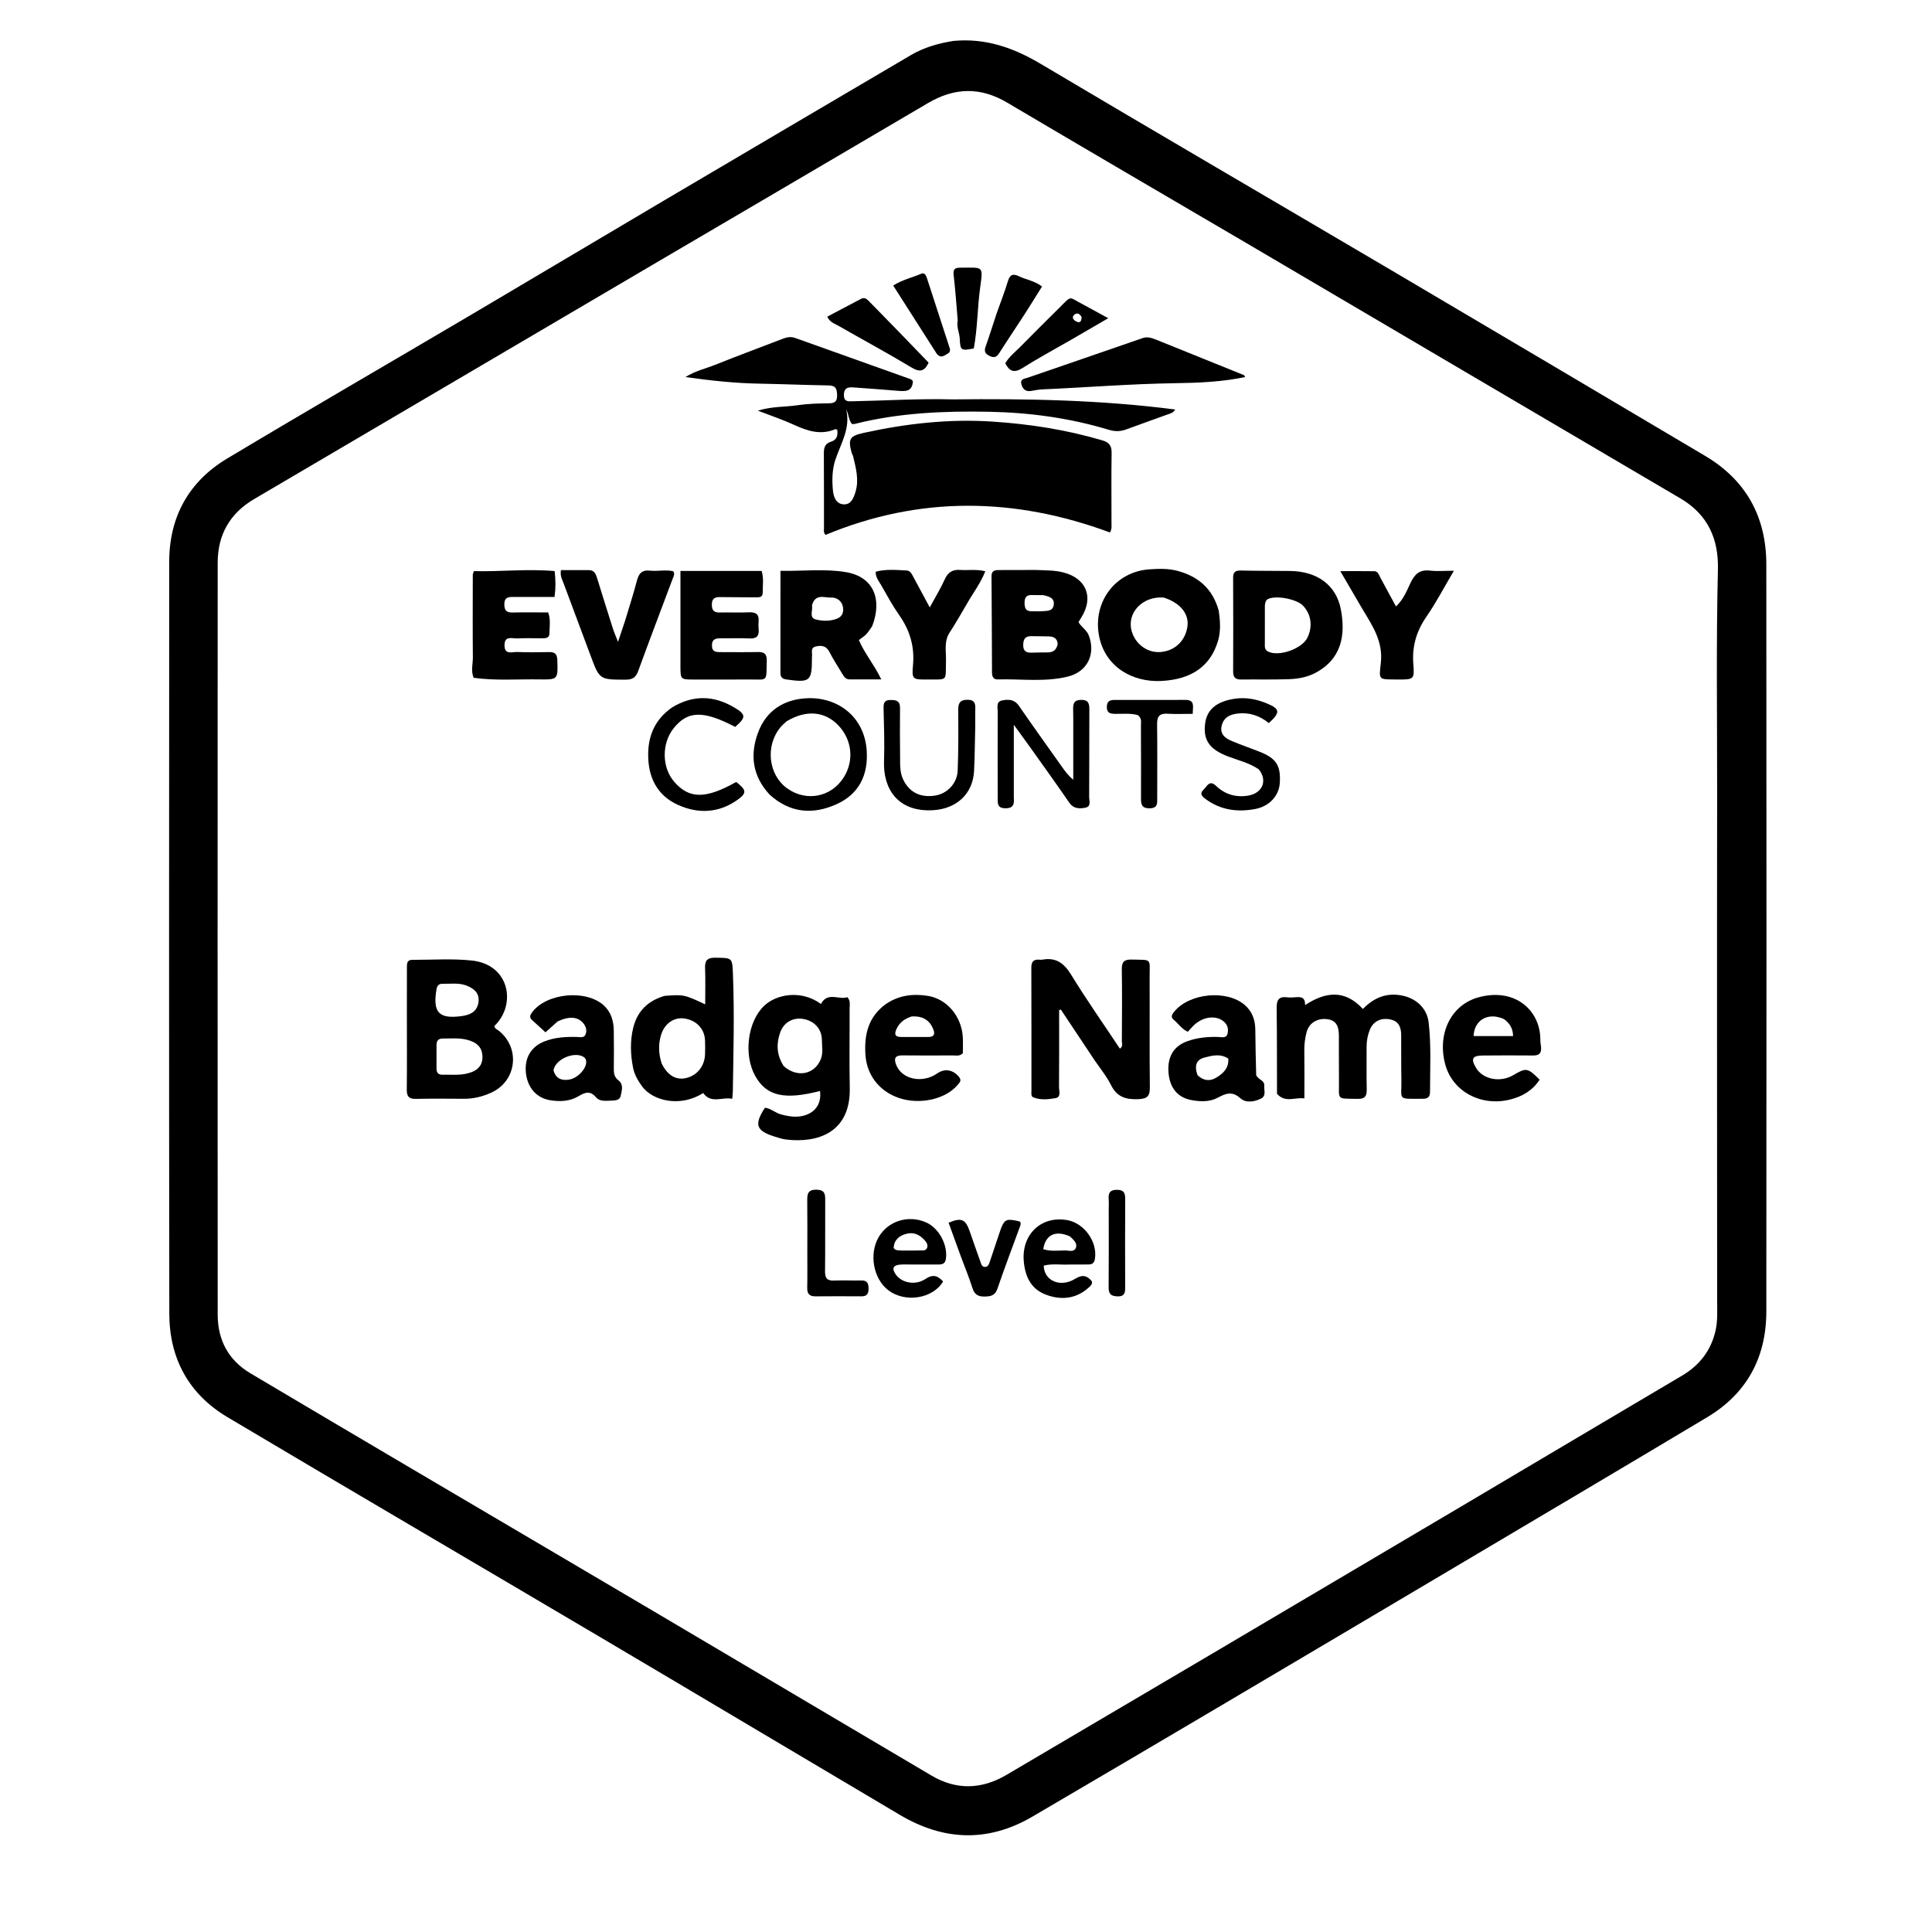 <svg version="1.1" id="Layer_1" xmlns="http://www.w3.org/2000/svg" xmlns:xlink="http://www.w3.org/1999/xlink" x="0px" y="0px"
	 width="100%" viewBox="0 0 1024 1024" enable-background="new 0 0 1024 1024" xml:space="preserve">
<path fill="#000000" opacity="1" stroke="none" 
	d="
M505.334,21.686 
	C522.603,20.095 537.322,25.376 551.677,33.902 
	C613.544,70.647 675.725,106.864 737.716,143.401 
	C793.106,176.046 848.406,208.843 903.726,241.608 
	C925.564,254.542 936.164,274.063 936.185,299.148 
	C936.298,431.126 936.29,563.105 936.193,695.083 
	C936.175,719.438 925.914,738.552 904.856,751.152 
	C860.123,777.917 815.25,804.446 770.412,831.036 
	C729.444,855.331 688.466,879.61 647.457,903.836 
	C614.048,923.572 580.631,943.297 547.133,962.882 
	C523.676,976.596 500.195,975.683 477.077,962.002 
	C424.185,930.701 371.409,899.206 318.5,867.935 
	C252.546,828.954 186.412,790.279 120.561,751.127 
	C100.071,738.944 89.766,720.015 89.735,696.268 
	C89.562,563.456 89.616,430.644 89.684,297.832 
	C89.696,273.933 100.045,255.229 120.431,243.012 
	C162.862,217.583 205.685,192.809 248.293,167.675 
	C282.868,147.28 317.336,126.705 351.902,106.296 
	C395.504,80.551 439.154,54.886 482.795,29.206 
	C489.625,25.187 497.105,23.011 505.334,21.686 
M661.327,129.251 
	C618.8,104.308 576.212,79.468 533.779,54.366 
	C519.548,45.947 505.877,46.377 491.841,54.648 
	C443.624,83.06 395.312,111.311 347.06,139.664 
	C276.266,181.264 205.501,222.913 134.705,264.51 
	C121.771,272.109 115.382,283.484 115.376,298.304 
	C115.321,431.12 115.32,563.936 115.383,696.751 
	C115.389,710.224 121.009,720.913 132.77,727.899 
	C161.122,744.741 189.516,761.512 217.92,778.266 
	C260.958,803.651 304.039,828.964 347.065,854.372 
	C395.97,883.251 444.816,912.228 493.726,941.1 
	C506.994,948.932 520.354,948.434 533.495,940.706 
	C569.819,919.343 606.121,897.943 642.408,876.518 
	C686.443,850.52 730.465,824.502 774.472,798.457 
	C813.46,775.381 852.392,752.213 891.409,729.187 
	C900.672,723.72 906.715,716.058 909.204,705.582 
	C910.49,700.168 910.122,694.682 910.121,689.202 
	C910.095,599.88 909.993,510.559 910.118,421.238 
	C910.174,381.415 909.562,341.59 910.534,301.769 
	C910.929,285.603 905.172,272.689 890.642,264.156 
	C814.38,219.369 738.195,174.449 661.327,129.251 
z"/>
<path fill="#000000" opacity="1" stroke="none" 
	d="
M505,211.686 
	C544.589,211.252 583.624,211.973 622.873,217.046 
	C621.923,218.873 620.256,219.146 618.883,219.651 
	C611.543,222.35 604.15,224.903 596.82,227.628 
	C593.725,228.778 590.862,228.754 587.639,227.781 
	C566.992,221.547 545.833,218.663 524.275,218.245 
	C500.265,217.78 476.422,218.786 453.003,224.694 
	C452.547,224.809 452.037,224.708 451.528,224.708 
	C449.722,222.52 449.946,219.658 448.512,217.149 
	C450.871,226.903 445.752,234.907 442.845,243.434 
	C441.039,248.734 440.959,254.262 441.444,259.735 
	C441.761,263.309 443.073,267.187 447.29,267.323 
	C451.217,267.449 452.548,263.728 453.498,260.475 
	C455.347,254.147 453.621,248.016 452.181,241.893 
	C452.031,241.255 451.6,240.685 451.424,240.05 
	C449.396,232.746 450.241,231.093 457.733,229.446 
	C480.213,224.507 502.829,221.931 525.978,223.448 
	C545.824,224.749 565.215,227.768 584.262,233.406 
	C587.969,234.503 589.241,236.296 589.177,240.126 
	C588.973,252.451 589.132,264.782 589.115,277.111 
	C589.113,278.746 589.412,280.456 588.275,282.207 
	C537.938,263.578 487.639,262.684 437.581,283.499 
	C436.376,282.408 436.727,280.996 436.724,279.727 
	C436.691,266.565 436.757,253.402 436.661,240.241 
	C436.639,237.251 437.291,235.05 440.444,234.111 
	C443.627,233.163 444.153,230.729 443.775,227.868 
	C443.385,227.687 443.011,227.36 442.815,227.444 
	C435.04,230.784 427.973,228.438 420.815,225.152 
	C415.003,222.483 408.899,220.452 401.674,217.655 
	C409.394,215.312 416.044,215.772 422.481,214.805 
	C428.05,213.968 433.751,213.828 439.398,213.757 
	C442.669,213.715 443.766,212.598 443.671,209.339 
	C443.579,206.208 443.035,204.342 439.304,204.284 
	C426.99,204.092 414.682,203.558 402.369,203.337 
	C389.613,203.109 376.982,201.778 363.296,199.84 
	C368.769,196.458 374.012,195.378 378.859,193.433 
	C390.908,188.6 403.089,184.097 415.206,179.431 
	C417.307,178.622 419.375,178.379 421.531,179.149 
	C441.908,186.423 462.289,193.686 482.659,200.977 
	C483.09,201.132 483.413,201.587 483.846,201.952 
	C483.651,207.57 479.972,207.499 475.84,207.131 
	C467.905,206.422 459.952,205.907 452.005,205.322 
	C449.079,205.106 447.245,205.908 447.281,209.415 
	C447.319,213.126 449.726,212.724 452.072,212.679 
	C469.548,212.347 487.009,211.206 505,211.686 
z"/>
<path fill="#000000" opacity="1" stroke="none" 
	d="
M580.081,561.848 
	C574.005,552.731 568.137,543.91 562.268,535.09 
	C561.965,535.177 561.663,535.263 561.361,535.35 
	C561.361,548.939 561.413,562.529 561.305,576.118 
	C561.288,578.215 562.568,581.483 559.411,582.041 
	C555.564,582.72 551.44,583.142 547.639,581.606 
	C546.322,581.074 546.689,579.239 546.688,577.943 
	C546.665,556.301 546.712,534.659 546.625,513.017 
	C546.612,509.817 547.734,508.343 550.969,508.657 
	C551.464,508.705 551.981,508.729 552.465,508.64 
	C559.635,507.321 563.932,510.448 567.705,516.596 
	C575.872,529.906 584.86,542.711 593.573,555.814 
	C595.348,554.592 594.598,552.976 594.606,551.673 
	C594.678,539.021 594.782,526.367 594.581,513.718 
	C594.518,509.749 595.898,508.498 599.769,508.591 
	C610.978,508.859 609.271,507.687 609.322,518.243 
	C609.416,537.554 609.219,556.867 609.441,576.176 
	C609.494,580.833 608.288,582.36 603.37,582.575 
	C596.698,582.868 591.968,581.431 588.818,575.029 
	C586.562,570.445 583.172,566.419 580.081,561.848 
z"/>
<path fill="#000000" opacity="1" stroke="none" 
	d="
M215.655,538 
	C215.658,529.337 215.647,521.173 215.675,513.01 
	C215.682,511.012 215.507,508.733 218.489,508.74 
	C228.979,508.762 239.555,508.002 249.939,509.077 
	C270.384,511.194 273.729,532.684 262.042,543.778 
	C262.107,545.191 263.409,545.549 264.271,546.229 
	C275.918,555.417 273.92,572.921 260.439,579.094 
	C255.872,581.185 251.056,582.405 245.961,582.377 
	C237.465,582.331 228.965,582.237 220.473,582.434 
	C216.748,582.52 215.562,581.117 215.603,577.483 
	C215.752,564.49 215.658,551.495 215.655,538 
M251.102,567.769 
	C255.094,565.72 256.253,562.24 255.514,558.15 
	C254.821,554.307 251.978,552.445 248.396,551.338 
	C243.835,549.929 239.196,550.48 234.577,550.441 
	C232.285,550.422 231.352,551.735 231.366,553.932 
	C231.392,558.077 231.401,562.222 231.362,566.367 
	C231.34,568.68 232.456,569.696 234.713,569.627 
	C239.978,569.468 245.346,570.39 251.102,567.769 
M247.016,522.283 
	C242.971,520.817 238.773,521.516 234.633,521.418 
	C232.668,521.372 231.707,522.302 231.359,524.345 
	C229.275,536.582 232.587,540.22 244.701,538.543 
	C248.814,537.973 252.601,536.484 253.51,531.73 
	C254.412,527.004 251.976,524.149 247.016,522.283 
z"/>
<path fill="#000000" opacity="1" stroke="none" 
	d="
M676.84,579.757 
	C676.766,564.298 676.874,549.312 676.656,534.331 
	C676.594,530.089 677.731,528.001 682.251,528.589 
	C683.723,528.78 685.253,528.696 686.74,528.559 
	C689.478,528.306 691.822,528.512 691.729,532.709 
	C702.633,525.577 712.818,524.397 722.367,534.778 
	C728.042,528.936 734.56,526.116 742.688,527.569 
	C750.394,528.947 756.329,534.25 757.213,541.919 
	C758.628,554.184 757.947,566.52 757.94,578.831 
	C757.938,581.35 756.757,582.374 754.266,582.372 
	C740.149,582.357 742.994,583.458 742.77,572.178 
	C742.614,564.356 742.708,556.529 742.663,548.704 
	C742.641,544.739 741.561,541.391 737.133,540.383 
	C732.1,539.236 727.916,541.19 726.069,545.731 
	C724.88,548.652 724.291,551.746 724.323,554.966 
	C724.398,562.457 724.21,569.953 724.392,577.441 
	C724.479,581.015 723.389,582.51 719.59,582.429 
	C708.015,582.181 709.81,583.348 709.683,572.588 
	C709.591,564.764 709.685,556.938 709.64,549.114 
	C709.615,544.872 708.893,541.002 703.683,540.216 
	C698.374,539.416 693.799,542.139 692.515,547.12 
	C691.731,550.164 691.273,553.284 691.316,556.492 
	C691.429,564.798 691.354,573.107 691.354,582.184 
	C686.285,581.458 681.269,584.714 676.84,579.757 
z"/>
<path fill="#000000" opacity="1" stroke="none" 
	d="
M414.408,590.774 
	C419.224,592.049 423.706,592.463 427.998,590.637 
	C433.068,588.481 435.365,583.899 434.626,578.242 
	C415.77,583.121 406.293,580.949 400.336,570.382 
	C393.976,559.101 396.242,541.519 404.932,533.17 
	C411.464,526.893 424.7,524.479 435.116,532.119 
	C438.683,525.416 444.758,530.147 449.112,528.519 
	C450.898,530.504 450.312,532.425 450.318,534.18 
	C450.366,548.339 450.109,562.503 450.395,576.657 
	C450.88,600.64 432.898,605.954 416.633,603.965 
	C414.509,603.706 412.425,602.996 410.368,602.348 
	C400.721,599.311 399.635,596.012 405.43,587.141 
	C408.627,587.401 410.944,590.001 414.408,590.774 
M415.383,565.048 
	C422.323,571.284 431.569,569.658 434.977,561.542 
	C436.376,558.21 435.651,554.651 435.621,551.206 
	C435.57,545.328 431.575,541.025 425.639,540.054 
	C420.299,539.182 415.37,541.87 413.491,547.281 
	C411.465,553.115 411.488,558.986 415.383,565.048 
z"/>
<path fill="#000000" opacity="1" stroke="none" 
	d="
M548.879,302.096 
	C554.166,302.321 558.998,302.198 563.713,303.431 
	C575.809,306.593 579.784,316.569 573.17,327.209 
	C572.655,328.036 572.148,328.868 571.62,329.727 
	C573.204,332.462 576.039,333.959 577.13,336.901 
	C580.791,346.772 576.356,356.011 566.047,358.582 
	C553.776,361.643 541.196,359.752 528.754,360.105 
	C526.343,360.173 525.792,358.381 525.783,356.35 
	C525.706,339.366 525.664,322.381 525.523,305.397 
	C525.499,302.493 527.257,302.151 529.412,302.139 
	C535.74,302.105 542.068,302.108 548.879,302.096 
M560.595,341.433 
	C560.465,338.523 558.65,337.395 556.037,337.304 
	C552.908,337.195 549.772,337.271 546.641,337.189 
	C543.439,337.104 542.392,338.683 542.326,341.764 
	C542.254,345.198 543.952,346.042 546.901,345.922 
	C549.701,345.807 552.506,345.823 555.309,345.788 
	C557.859,345.756 559.811,344.865 560.595,341.433 
M552.851,315.417 
	C550.862,315.41 548.87,315.469 546.884,315.381 
	C544.073,315.256 543.071,316.695 543.045,319.319 
	C543.02,321.923 543.453,324.011 546.698,323.989 
	C548.687,323.975 550.684,324.085 552.662,323.936 
	C555.09,323.754 558.004,323.988 558.494,320.619 
	C559.004,317.105 556.39,316.161 552.851,315.417 
z"/>
<path fill="#000000" opacity="1" stroke="none" 
	d="
M645.924,323.561 
	C646.779,329.242 647.115,334.53 645.555,339.737 
	C641.675,352.694 632.068,360.046 615.657,360.923 
	C600.146,361.752 585.578,353.362 582.5,336.941 
	C579.15,319.067 591.104,302.962 609.301,301.747 
	C614.243,301.417 619.241,301.254 624.172,302.587 
	C635.143,305.551 642.674,312.009 645.924,323.561 
M616.816,316.719 
	C605.686,315.836 597.143,324.696 599.781,334.386 
	C601.682,341.366 608.095,346.089 615.003,345.596 
	C622.631,345.051 628.288,339.711 629.365,332.038 
	C630.29,325.441 625.691,319.575 616.816,316.719 
z"/>
<path fill="#000000" opacity="1" stroke="none" 
	d="
M696.632,356.927 
	C692.014,359.198 687.36,359.845 682.735,359.999 
	C674.429,360.276 666.108,360.064 657.794,360.151 
	C654.897,360.181 653.577,359.08 653.59,356.048 
	C653.659,339.419 653.669,322.789 653.583,306.16 
	C653.567,302.952 655.015,302.322 657.888,302.392 
	C666.53,302.603 675.179,302.525 683.824,302.629 
	C698.021,302.799 708.254,309.998 710.704,323.114 
	C713.225,336.606 711.204,349.511 696.632,356.927 
M670.403,321.017 
	C670.397,327.653 670.372,334.289 670.399,340.924 
	C670.406,342.536 670.1,344.287 671.988,345.283 
	C677.634,348.261 690.049,343.96 692.959,337.987 
	C695.874,332.006 694.952,325.477 690.552,320.945 
	C687.248,317.541 676.608,315.485 672.281,317.399 
	C671.073,317.933 670.606,318.921 670.403,321.017 
z"/>
<path fill="#000000" opacity="1" stroke="none" 
	d="
M352.225,527.833 
	C362.527,527.091 362.566,527.099 373.771,532.328 
	C373.771,525.712 373.953,519.433 373.705,513.171 
	C373.546,509.152 374.801,507.566 379.042,507.61 
	C388.251,507.706 388.126,507.511 388.482,516.535 
	C389.297,537.157 388.72,557.772 388.415,578.39 
	C388.398,579.516 388.237,580.64 388.09,582.398 
	C382.78,581.238 376.959,585.238 372.694,579.318 
	C360.713,587.054 345.873,583.585 340.203,575.647 
	C338.042,572.623 336.245,569.53 335.523,565.85 
	C334.132,558.763 333.917,551.647 335.651,544.632 
	C337.781,536.017 343.305,530.458 352.225,527.833 
M350.673,563.604 
	C353.73,569.9 358.22,572.623 363.55,571.412 
	C369.47,570.066 373.466,565.136 373.685,558.793 
	C373.771,556.299 373.78,553.794 373.67,551.301 
	C373.401,545.208 368.98,540.663 362.592,539.794 
	C357.304,539.074 352.354,542.438 350.513,548.142 
	C348.939,553.018 348.895,557.941 350.673,563.604 
z"/>
<path fill="#000000" opacity="1" stroke="none" 
	d="
M462.277,331.89 
	C461.118,333.571 460.228,335.001 459.087,336.191 
	C458.069,337.253 456.774,338.051 455.224,339.259 
	C458.23,346.317 463.363,352.286 467.099,360.097 
	C460.684,360.097 455.409,360.12 450.135,360.085 
	C448.18,360.071 447.293,358.591 446.428,357.135 
	C444.13,353.27 441.625,349.511 439.587,345.514 
	C437.933,342.272 435.419,341.977 432.468,342.621 
	C429.262,343.321 430.704,346.049 430.356,347.982 
	C430.298,348.304 430.35,348.646 430.349,348.98 
	C430.337,361.077 429.295,361.895 416.886,360.145 
	C414.63,359.827 413.647,358.905 413.65,356.653 
	C413.674,338.851 413.663,321.05 413.663,302.557 
	C425.549,302.786 437.251,301.299 448.664,303.3 
	C462.692,305.76 467.865,317.293 462.277,331.89 
M430.363,320.912 
	C430.939,323.457 428.689,327.363 432.309,328.306 
	C435.861,329.231 439.908,329.345 443.59,327.924 
	C446.293,326.881 447.266,324.645 446.808,321.879 
	C446.216,318.305 443.332,316.561 440.384,316.711 
	C436.94,316.885 432.102,314.383 430.363,320.912 
z"/>
<path fill="#000000" opacity="1" stroke="none" 
	d="
M360.651,349.966 
	C360.651,334.021 360.651,318.57 360.651,302.622 
	C375.335,302.622 389.418,302.622 403.679,302.622 
	C404.908,306.457 404.212,310.285 404.263,314.05 
	C404.299,316.744 402.29,316.62 400.379,316.602 
	C394.052,316.54 387.723,316.559 381.396,316.474 
	C378.486,316.434 377.258,317.594 377.294,320.645 
	C377.33,323.78 378.737,324.694 381.598,324.634 
	C386.76,324.526 391.933,324.757 397.088,324.54 
	C400.727,324.386 402.406,325.681 402.068,329.403 
	C401.947,330.724 401.959,332.078 402.096,333.397 
	C402.471,337.006 401.089,338.57 397.302,338.392 
	C392.315,338.158 387.309,338.354 382.311,338.317 
	C379.595,338.298 377.294,338.516 377.348,342.202 
	C377.399,345.742 379.732,345.633 382.15,345.632 
	C388.647,345.628 395.147,345.741 401.641,345.588 
	C404.946,345.51 406.483,346.474 406.399,350.098 
	C406.127,361.83 407.269,360.069 396.659,360.143 
	C386.997,360.211 377.334,360.176 367.671,360.168 
	C360.672,360.162 360.672,360.15 360.652,352.959 
	C360.65,352.126 360.652,351.293 360.651,349.966 
z"/>
<path fill="#000000" opacity="1" stroke="none" 
	d="
M251.039,359.247 
	C249.49,355.479 250.658,351.991 250.626,348.531 
	C250.49,333.884 250.574,319.235 250.592,304.587 
	C250.592,304.271 250.765,303.954 251.13,302.708 
	C265.161,303.074 279.45,301.393 293.989,302.685 
	C294.51,307.462 294.569,311.708 293.924,316.399 
	C286.515,316.399 279.248,316.414 271.981,316.392 
	C269.445,316.384 267.368,316.63 267.316,320.032 
	C267.27,323.082 268.077,324.723 271.495,324.643 
	C277.8,324.495 284.111,324.6 290.534,324.6 
	C291.97,328.427 291.24,332.079 291.223,335.659 
	C291.21,338.285 289.176,338.298 287.296,338.307 
	C282.968,338.327 278.63,338.134 274.316,338.379 
	C271.569,338.534 267.347,336.659 267.399,342.108 
	C267.447,347.238 271.449,345.465 274.039,345.568 
	C279.69,345.794 285.358,345.749 291.014,345.611 
	C294.222,345.532 295.309,346.791 295.405,349.998 
	C295.705,360.121 295.82,360.252 285.701,360.095 
	C274.243,359.917 262.766,360.87 251.039,359.247 
z"/>
<path fill="#000000" opacity="1" stroke="none" 
	d="
M295.544,541.391 
	C293.299,543.365 291.353,545.126 289.12,547.149 
	C286.679,544.92 284.392,542.784 282.05,540.71 
	C280.352,539.206 280.989,537.918 282.127,536.419 
	C289.855,526.233 310.802,524.304 320.134,532.995 
	C323.911,536.512 325.216,541.118 325.311,546.068 
	C325.441,552.89 325.382,559.716 325.332,566.541 
	C325.314,568.959 325.621,570.95 327.822,572.636 
	C330.683,574.828 329.533,578.248 328.938,580.964 
	C328.406,583.394 325.628,583.265 323.463,583.377 
	C320.763,583.517 317.663,583.72 315.923,581.63 
	C312.726,577.791 309.924,579.071 306.527,581.072 
	C301.871,583.815 296.619,583.974 291.483,583.117 
	C284.179,581.898 279.479,576.243 278.726,568.471 
	C277.968,560.643 281.485,554.7 288.725,551.897 
	C294.248,549.759 300.052,549.477 305.908,549.606 
	C307.478,549.641 309.542,550.27 310.343,548.299 
	C311.209,546.167 310.626,544.069 309.105,542.265 
	C306.239,538.867 301.669,538.477 295.544,541.391 
M293.365,567.216 
	C294.454,571.664 297.729,572.884 301.664,572.209 
	C306.331,571.408 310.824,566.367 310.703,562.773 
	C310.667,561.712 310.379,560.927 309.437,560.281 
	C304.822,557.116 294.541,561.041 293.365,567.216 
z"/>
<path fill="#000000" opacity="1" stroke="none" 
	d="
M665.807,569.819 
	C666.839,572.347 670.324,572.489 670.079,575.449 
	C669.883,577.809 671.258,580.794 668.41,582.241 
	C664.837,584.056 660.299,584.697 657.472,582.134 
	C653.015,578.092 649.627,579.579 645.335,581.86 
	C641.099,584.111 636.211,583.912 631.614,583.094 
	C624.06,581.749 619.902,576.465 619.313,568.263 
	C618.727,560.08 622.1,554.415 629.418,551.823 
	C634.64,549.974 640.093,549.454 645.639,549.601 
	C647.454,549.649 650.03,550.544 650.661,547.743 
	C651.293,544.942 650.363,542.5 647.818,540.827 
	C643.723,538.134 637.625,539.022 633.116,543.099 
	C631.892,544.206 630.839,545.502 629.569,546.861 
	C626.406,545.47 624.568,542.569 622.074,540.484 
	C620.349,539.041 621.166,537.668 622.35,536.213 
	C630.354,526.381 650.117,524.412 659.696,532.625 
	C663.59,535.964 665.254,540.421 665.335,545.476 
	C665.463,553.467 665.531,561.458 665.807,569.819 
M634.667,569.793 
	C637.613,572.696 641.012,573.329 644.559,571.226 
	C648.348,568.981 651.404,566.076 651.014,561.071 
	C646.842,558.339 642.604,559.417 638.479,560.501 
	C634.182,561.631 632.902,564.515 634.667,569.793 
z"/>
<path fill="#000000" opacity="1" stroke="none" 
	d="
M331.208,329.3 
	C333.439,321.93 335.694,314.975 337.538,307.913 
	C338.555,304.021 340.099,301.969 344.604,302.454 
	C348.657,302.891 352.828,301.852 356.812,302.768 
	C357.824,304.278 357.016,305.457 356.559,306.675 
	C350.425,323.015 344.211,339.325 338.234,355.722 
	C336.997,359.116 335.157,360.236 331.625,360.234 
	C317.761,360.225 317.784,360.323 312.922,347.23 
	C308.178,334.454 303.361,321.704 298.623,308.925 
	C297.948,307.104 296.814,305.362 297.304,302.176 
	C302.115,302.176 307.05,302.203 311.985,302.166 
	C314.983,302.143 315.796,304.18 316.522,306.553 
	C319.243,315.439 322.031,324.306 324.852,333.161 
	C325.501,335.198 326.381,337.161 327.564,340.214 
	C328.935,336.079 329.997,332.874 331.208,329.3 
z"/>
<path fill="#000000" opacity="1" stroke="none" 
	d="
M469.412,532.242 
	C476.426,527.442 483.928,526.615 491.686,527.817 
	C501.843,529.389 509.653,538.668 510.3,549.655 
	C510.475,552.623 510.327,555.611 510.327,558.239 
	C508.554,559.968 506.804,559.386 505.21,559.394 
	C496.226,559.439 487.241,559.482 478.258,559.378 
	C474.235,559.332 473.741,561.186 475.007,564.421 
	C478.027,572.143 488.925,574.408 496.764,568.92 
	C500.736,566.14 505.254,566.968 508.345,570.868 
	C509.875,572.799 508.503,573.925 507.46,575.148 
	C501.045,582.674 487.48,585.648 476.519,581.968 
	C466.098,578.47 459.37,569.815 458.69,558.999 
	C458.033,548.534 460.049,539.11 469.412,532.242 
M483.214,538.747 
	C479.753,539.846 476.939,541.691 475.296,545.112 
	C473.991,547.83 473.987,549.636 477.689,549.621 
	C482.516,549.601 487.344,549.599 492.172,549.619 
	C495.091,549.631 495.621,548.044 494.719,545.699 
	C492.832,540.793 489.204,538.399 483.214,538.747 
z"/>
<path fill="#000000" opacity="1" stroke="none" 
	d="
M816.804,555.132 
	C817.072,558.778 815.231,559.453 812.464,559.429 
	C803.632,559.355 794.798,559.355 785.966,559.439 
	C780.295,559.492 779.436,561.177 782.38,566.067 
	C786.016,572.104 795.138,573.892 801.956,569.904 
	C808.986,565.791 809.586,565.882 816.039,572.248 
	C812.343,577.948 806.949,581.123 800.473,582.757 
	C784.978,586.666 769.868,578.508 766.005,564.151 
	C761.632,547.896 769.042,532.443 783.899,528.526 
	C803.484,523.362 816.569,535.962 816.406,551.219 
	C816.394,552.377 816.646,553.537 816.804,555.132 
M797.199,540.176 
	C788.953,536.329 781.343,540.454 781.043,549.126 
	C787.994,549.126 794.929,549.126 801.955,549.126 
	C801.88,545.248 800.434,542.614 797.199,540.176 
z"/>
<path fill="#000000" opacity="1" stroke="none" 
	d="
M612.695,179.999 
	C628.486,186.369 643.905,192.584 659.314,198.824 
	C659.544,198.918 659.645,199.329 659.962,199.847 
	C647.67,202.418 635.265,202.925 622.924,203.104 
	C599.321,203.448 575.808,205.354 552.247,206.39 
	C550.266,206.478 548.299,206.929 546.33,207.234 
	C543.381,207.692 541.935,205.933 541.328,203.492 
	C540.651,200.765 543.205,200.713 544.75,200.179 
	C565.018,193.16 585.324,186.251 605.585,179.211 
	C608.059,178.352 610.138,179.013 612.695,179.999 
z"/>
<path fill="#000000" opacity="1" stroke="none" 
	d="
M512.341,320.279 
	C509.26,325.457 506.515,330.422 503.39,335.136 
	C500.222,339.913 501.522,345.142 501.392,350.2 
	C501.107,361.367 502.626,360.065 491.546,360.154 
	C483.766,360.216 483.211,360.106 483.902,352.626 
	C484.824,342.642 482.238,334.051 476.558,325.966 
	C473.027,320.938 470.091,315.484 467.03,310.139 
	C465.823,308.032 464.083,306.081 464.122,303.034 
	C469.511,301.532 474.98,302.127 480.415,302.348 
	C482.382,302.427 483.144,304.028 483.941,305.509 
	C486.691,310.62 489.444,315.73 492.788,321.941 
	C495.754,316.467 498.578,311.888 500.761,307.022 
	C502.463,303.229 504.968,301.8 508.935,302.073 
	C513.179,302.365 517.502,301.597 522.23,302.783 
	C519.679,309.291 515.641,314.378 512.341,320.279 
z"/>
<path fill="#000000" opacity="1" stroke="none" 
	d="
M722.119,322.812 
	C718.266,316.206 714.593,309.919 710.385,302.715 
	C716.949,302.715 722.665,302.648 728.378,302.751 
	C730.406,302.787 730.851,304.761 731.625,306.168 
	C734.333,311.092 736.982,316.048 739.894,321.438 
	C743.913,317.677 745.623,313.108 747.624,308.897 
	C749.801,304.315 752.48,301.798 757.88,302.427 
	C761.739,302.876 765.693,302.514 770.593,302.514 
	C765.411,311.277 761.198,319.38 756.051,326.838 
	C750.697,334.596 748.333,342.65 749.104,352.086 
	C749.761,360.119 749.256,360.191 740.955,360.146 
	C730.277,360.088 730.882,360.59 731.884,351.199 
	C733.082,339.972 727.517,331.778 722.119,322.812 
z"/>
<path fill="#000000" opacity="1" stroke="none" 
	d="
M537.344,422.883 
	C537.735,426.869 536.546,428.516 532.655,428.404 
	C528.493,428.284 528.807,425.657 528.804,422.957 
	C528.789,407.639 528.744,392.321 528.806,377.003 
	C528.815,374.859 527.834,371.905 531.157,371.244 
	C534.485,370.581 537.644,370.631 540,374.039 
	C547.476,384.856 555.145,395.54 562.743,406.272 
	C564.448,408.68 566.166,411.078 568.848,413.258 
	C568.848,403.698 568.851,394.138 568.846,384.578 
	C568.845,381.747 568.893,378.914 568.786,376.087 
	C568.671,373.043 569.232,370.968 573.045,370.938 
	C576.803,370.909 577.391,372.807 577.374,375.945 
	C577.289,391.429 577.389,406.915 577.276,422.399 
	C577.261,424.439 578.592,427.518 575.109,428.133 
	C571.982,428.685 568.961,428.675 566.719,425.409 
	C560.126,415.805 553.313,406.352 546.56,396.858 
	C543.815,392.999 541.003,389.188 537.345,384.149 
	C537.345,397.879 537.345,410.137 537.344,422.883 
z"/>
<path fill="#000000" opacity="1" stroke="none" 
	d="
M407.871,421.126 
	C398.809,411.294 397.417,400.176 401.733,388.41 
	C406.022,376.718 415.291,370.766 427.362,370.096 
	C443.718,369.188 458.223,379.673 459.376,397.887 
	C460.202,410.919 455.241,420.91 443.366,426.259 
	C430.936,431.859 418.757,431.06 407.871,421.126 
M416.872,382.32 
	C415.799,383.362 414.618,384.314 413.668,385.459 
	C405.507,395.295 407.214,410.689 417.222,417.849 
	C427.371,425.109 440.606,422.52 447.229,411.979 
	C452.785,403.137 451.61,392.029 444.316,384.436 
	C437.161,376.986 427.35,376.054 416.872,382.32 
z"/>
<path fill="#000000" opacity="1" stroke="none" 
	d="
M516.898,385 
	C516.704,393.15 516.649,400.81 516.288,408.456 
	C515.705,420.84 506.897,428.693 494.623,429.419 
	C475.618,430.544 468.055,417.793 468.549,403.609 
	C468.874,394.299 468.539,384.962 468.322,375.641 
	C468.259,372.946 468.459,371.06 471.813,371.007 
	C474.839,370.959 477.068,371.36 477.03,375.187 
	C476.946,383.846 476.97,392.508 477.069,401.167 
	C477.115,405.133 476.854,409.138 478.602,412.939 
	C481.786,419.865 487.842,422.989 495.835,421.629 
	C502.078,420.566 507.3,415.243 507.582,408.475 
	C508.026,397.835 507.947,387.168 507.885,376.514 
	C507.864,372.958 508.508,370.903 512.751,370.902 
	C517.176,370.9 516.992,373.522 516.912,376.511 
	C516.841,379.174 516.899,381.84 516.898,385 
z"/>
<path fill="#000000" opacity="1" stroke="none" 
	d="
M667.162,407.747 
	C661.964,404.227 656.198,402.982 650.779,400.892 
	C641.006,397.124 637.625,392.232 638.741,383.458 
	C639.676,376.107 644.796,371.842 654.175,370.376 
	C660.311,369.416 666.114,370.586 671.708,372.925 
	C678.486,375.76 678.661,377.679 672.503,383.246 
	C667.807,379.441 662.359,377.474 656.06,378.177 
	C651.861,378.646 648.628,380.224 647.54,384.546 
	C646.383,389.144 649.442,391.32 652.998,392.808 
	C657.75,394.798 662.634,396.47 667.43,398.358 
	C676.452,401.91 678.882,405.66 678.321,414.985 
	C677.923,421.604 672.938,427.353 665.259,428.792 
	C655.984,430.531 647.023,429.411 639.115,423.596 
	C637.213,422.197 635.511,420.77 637.955,418.478 
	C639.794,416.753 640.979,413.128 644.571,416.555 
	C649.316,421.081 655.115,422.781 661.611,421.686 
	C669.157,420.413 671.984,413.68 667.162,407.747 
z"/>
<path fill="#000000" opacity="1" stroke="none" 
	d="
M356.145,374.987 
	C367.341,368.207 378.243,368.557 389.042,374.897 
	C395.494,378.686 395.515,380.202 389.659,385.279 
	C372.729,376.424 364.457,376.624 356.985,386.069 
	C350.632,394.102 350.772,406.712 357.298,414.299 
	C365.242,423.534 374.044,423.576 390.203,414.455 
	C395.725,418.76 395.982,420.337 390.707,424.051 
	C380.878,430.971 370.034,431.423 359.42,426.646 
	C349.166,422.03 344.094,413.407 343.594,402.023 
	C343.105,390.904 346.568,381.768 356.145,374.987 
z"/>
<path fill="#000000" opacity="1" stroke="none" 
	d="
M484.069,670.223 
	C481.418,670.231 479.245,670.115 477.093,670.275 
	C473.339,670.556 472.579,672.371 474.783,675.505 
	C477.94,679.993 485.184,681.458 490.512,677.879 
	C494.539,675.172 497.128,676.188 499.867,679.234 
	C494.381,688.376 479.748,690.651 470.842,683.872 
	C462.916,677.839 460.503,664.749 465.664,655.78 
	C470.65,647.114 481.457,643.741 490.877,647.909 
	C497.702,650.928 502.467,659.965 501.334,667.285 
	C500.953,669.75 499.536,670.204 497.538,670.21 
	C493.21,670.222 488.883,670.22 484.069,670.223 
M478.845,662.829 
	C481.823,662.815 484.801,662.845 487.777,662.768 
	C489.048,662.735 490.589,663.047 491.292,661.552 
	C492.035,659.973 491.158,658.569 490.198,657.475 
	C487.663,654.587 484.537,652.904 480.56,653.898 
	C476.53,654.905 473.865,657.199 473.65,661.504 
	C474.942,663.125 476.55,662.616 478.845,662.829 
z"/>
<path fill="#000000" opacity="1" stroke="none" 
	d="
M567.003,670.224 
	C562.071,670.468 557.568,669.631 553.195,670.812 
	C553.38,678.872 562.009,682.63 569.86,677.791 
	C573.736,675.402 576.204,676.026 578.753,679.175 
	C579.031,680.787 577.911,681.636 576.947,682.502 
	C570.114,688.64 562.084,689.192 554.086,686.097 
	C546.357,683.106 543.258,676.422 542.605,668.306 
	C541.492,654.468 551.586,644.317 565.529,646.663 
	C574.674,648.201 581.848,658.26 580.313,667.34 
	C579.955,669.453 578.884,670.181 576.988,670.196 
	C573.825,670.22 570.662,670.216 567.003,670.224 
M567.085,655.316 
	C559.428,651.919 554.145,654.368 552.948,662.095 
	C556.758,663.337 560.716,662.802 564.596,662.766 
	C566.57,662.748 569.36,663.864 570.288,661.245 
	C571.066,659.049 569.239,657.276 567.085,655.316 
z"/>
<path fill="#000000" opacity="1" stroke="none" 
	d="
M492.183,192.202 
	C490.098,196.741 487.636,197.487 483.194,194.82 
	C470.365,187.118 457.189,179.997 444.194,172.569 
	C442.247,171.456 439.838,170.827 438.448,167.844 
	C444.447,164.679 450.42,161.522 456.4,158.376 
	C458.041,157.512 459.264,158.311 460.376,159.447 
	C470.959,170.258 481.541,181.07 492.183,192.202 
z"/>
<path fill="#000000" opacity="1" stroke="none" 
	d="
M602.898,378.965 
	C598.728,377.923 594.888,378.429 591.076,378.36 
	C588.442,378.313 586.578,377.958 586.645,374.6 
	C586.705,371.587 588.345,370.979 590.799,370.98 
	C603.274,370.99 615.749,371.034 628.224,370.968 
	C633.586,370.939 632.168,374.522 632.167,378.349 
	C627.551,378.349 623.123,378.549 618.723,378.292 
	C614.524,378.047 613.229,379.784 613.284,383.84 
	C613.461,396.812 613.345,409.788 613.346,422.762 
	C613.346,425.615 613.793,428.388 609.272,428.418 
	C604.635,428.448 604.754,425.707 604.76,422.547 
	C604.782,409.905 604.783,397.263 604.72,384.622 
	C604.711,382.719 605.351,380.544 602.898,378.965 
z"/>
<path fill="#000000" opacity="1" stroke="none" 
	d="
M574.382,161.561 
	C578.614,163.859 582.519,165.989 587.403,168.653 
	C580.344,172.753 574.095,176.4 567.829,180.018 
	C559.18,185.012 550.362,189.737 541.927,195.068 
	C537.482,197.877 535.008,196.825 532.815,192.531 
	C534.88,188.996 538.093,186.546 540.866,183.729 
	C547.64,176.845 554.5,170.045 561.359,163.245 
	C568.478,156.188 566.03,157.305 574.382,161.561 
M573.289,168.031 
	C572.319,166.385 570.968,165.432 569.317,166.899 
	C567.988,168.08 568.828,169.414 570.035,170.152 
	C571.705,171.174 573.226,171.248 573.289,168.031 
z"/>
<path fill="#000000" opacity="1" stroke="none" 
	d="
M427.897,665 
	C427.895,655.186 427.963,645.872 427.859,636.56 
	C427.82,633.029 428.007,630.497 432.79,630.566 
	C437.308,630.631 437.397,633.034 437.377,636.321 
	C437.303,648.794 437.452,661.27 437.288,673.741 
	C437.24,677.355 438.313,678.899 442.094,678.722 
	C446.906,678.497 451.739,678.786 456.56,678.677 
	C459.819,678.603 460.35,680.395 460.357,683.109 
	C460.363,685.808 459.394,687.098 456.592,687.078 
	C448.443,687.021 440.294,687.023 432.145,687.086 
	C428.91,687.111 427.766,685.581 427.842,682.463 
	C427.978,676.812 427.891,671.155 427.897,665 
z"/>
<path fill="#000000" opacity="1" stroke="none" 
	d="
M509.16,665.646 
	C506.924,659.544 504.846,653.798 502.778,648.08 
	C509.419,645.233 511.684,646.147 513.844,652.275 
	C515.775,657.755 517.641,663.258 519.623,668.72 
	C520.05,669.897 520.345,671.495 522.063,671.495 
	C523.723,671.495 524.164,670.053 524.59,668.805 
	C526.357,663.618 528.073,658.414 529.815,653.218 
	C532.218,646.054 533.045,645.615 540.621,647.448 
	C541.124,648.227 540.992,649.023 540.698,649.828 
	C536.65,660.906 532.468,671.939 528.634,683.091 
	C527.363,686.789 524.958,687.158 521.725,687.19 
	C518.444,687.222 516.532,686.155 515.474,682.85 
	C513.651,677.161 511.393,671.611 509.16,665.646 
z"/>
<path fill="#000000" opacity="1" stroke="none" 
	d="
M528.168,166.322 
	C530.311,160.311 532.479,154.718 534.224,148.996 
	C535.283,145.521 536.904,144.894 540.057,146.42 
	C543.9,148.278 548.337,148.825 552.305,151.85 
	C549.171,156.846 546.154,161.776 543.017,166.629 
	C538.588,173.481 534.008,180.235 529.628,187.118 
	C528.327,189.164 527.073,189.825 524.736,188.758 
	C522.364,187.674 521.415,186.441 522.38,183.743 
	C524.398,178.108 526.153,172.378 528.168,166.322 
z"/>
<path fill="#000000" opacity="1" stroke="none" 
	d="
M496.515,187.532 
	C488.736,175.377 481.175,163.516 473.411,151.336 
	C478.324,148.242 483.419,147.163 488.094,145.149 
	C489.985,144.335 490.745,145.748 491.254,147.311 
	C495.161,159.311 499.102,171.3 502.971,183.312 
	C503.406,184.662 504.184,186.388 502.436,187.341 
	C500.69,188.293 498.84,190.267 496.515,187.532 
z"/>
<path fill="#000000" opacity="1" stroke="none" 
	d="
M507.606,169.777 
	C506.904,161.439 506.348,153.501 505.435,145.605 
	C505.115,142.837 506.062,141.928 508.541,141.898 
	C508.874,141.894 509.206,141.861 509.538,141.863 
	C520.992,141.911 521.153,140.601 519.536,152.199 
	C518.03,163 518.135,174.005 516.126,184.69 
	C509.368,186.016 508.97,185.765 508.687,179.507 
	C508.546,176.371 506.873,173.423 507.606,169.777 
z"/>
<path fill="#000000" opacity="1" stroke="none" 
	d="
M587.648,641.03 
	C587.65,638.873 587.751,637.202 587.632,635.548 
	C587.402,632.375 588.241,630.62 591.971,630.622 
	C595.659,630.623 596.399,632.307 596.381,635.509 
	C596.291,651.14 596.314,666.772 596.366,682.403 
	C596.376,685.249 595.972,687.21 592.352,687.109 
	C589.048,687.016 587.569,685.964 587.602,682.432 
	C587.731,668.797 587.651,655.16 587.648,641.03 
z"/>
</svg>